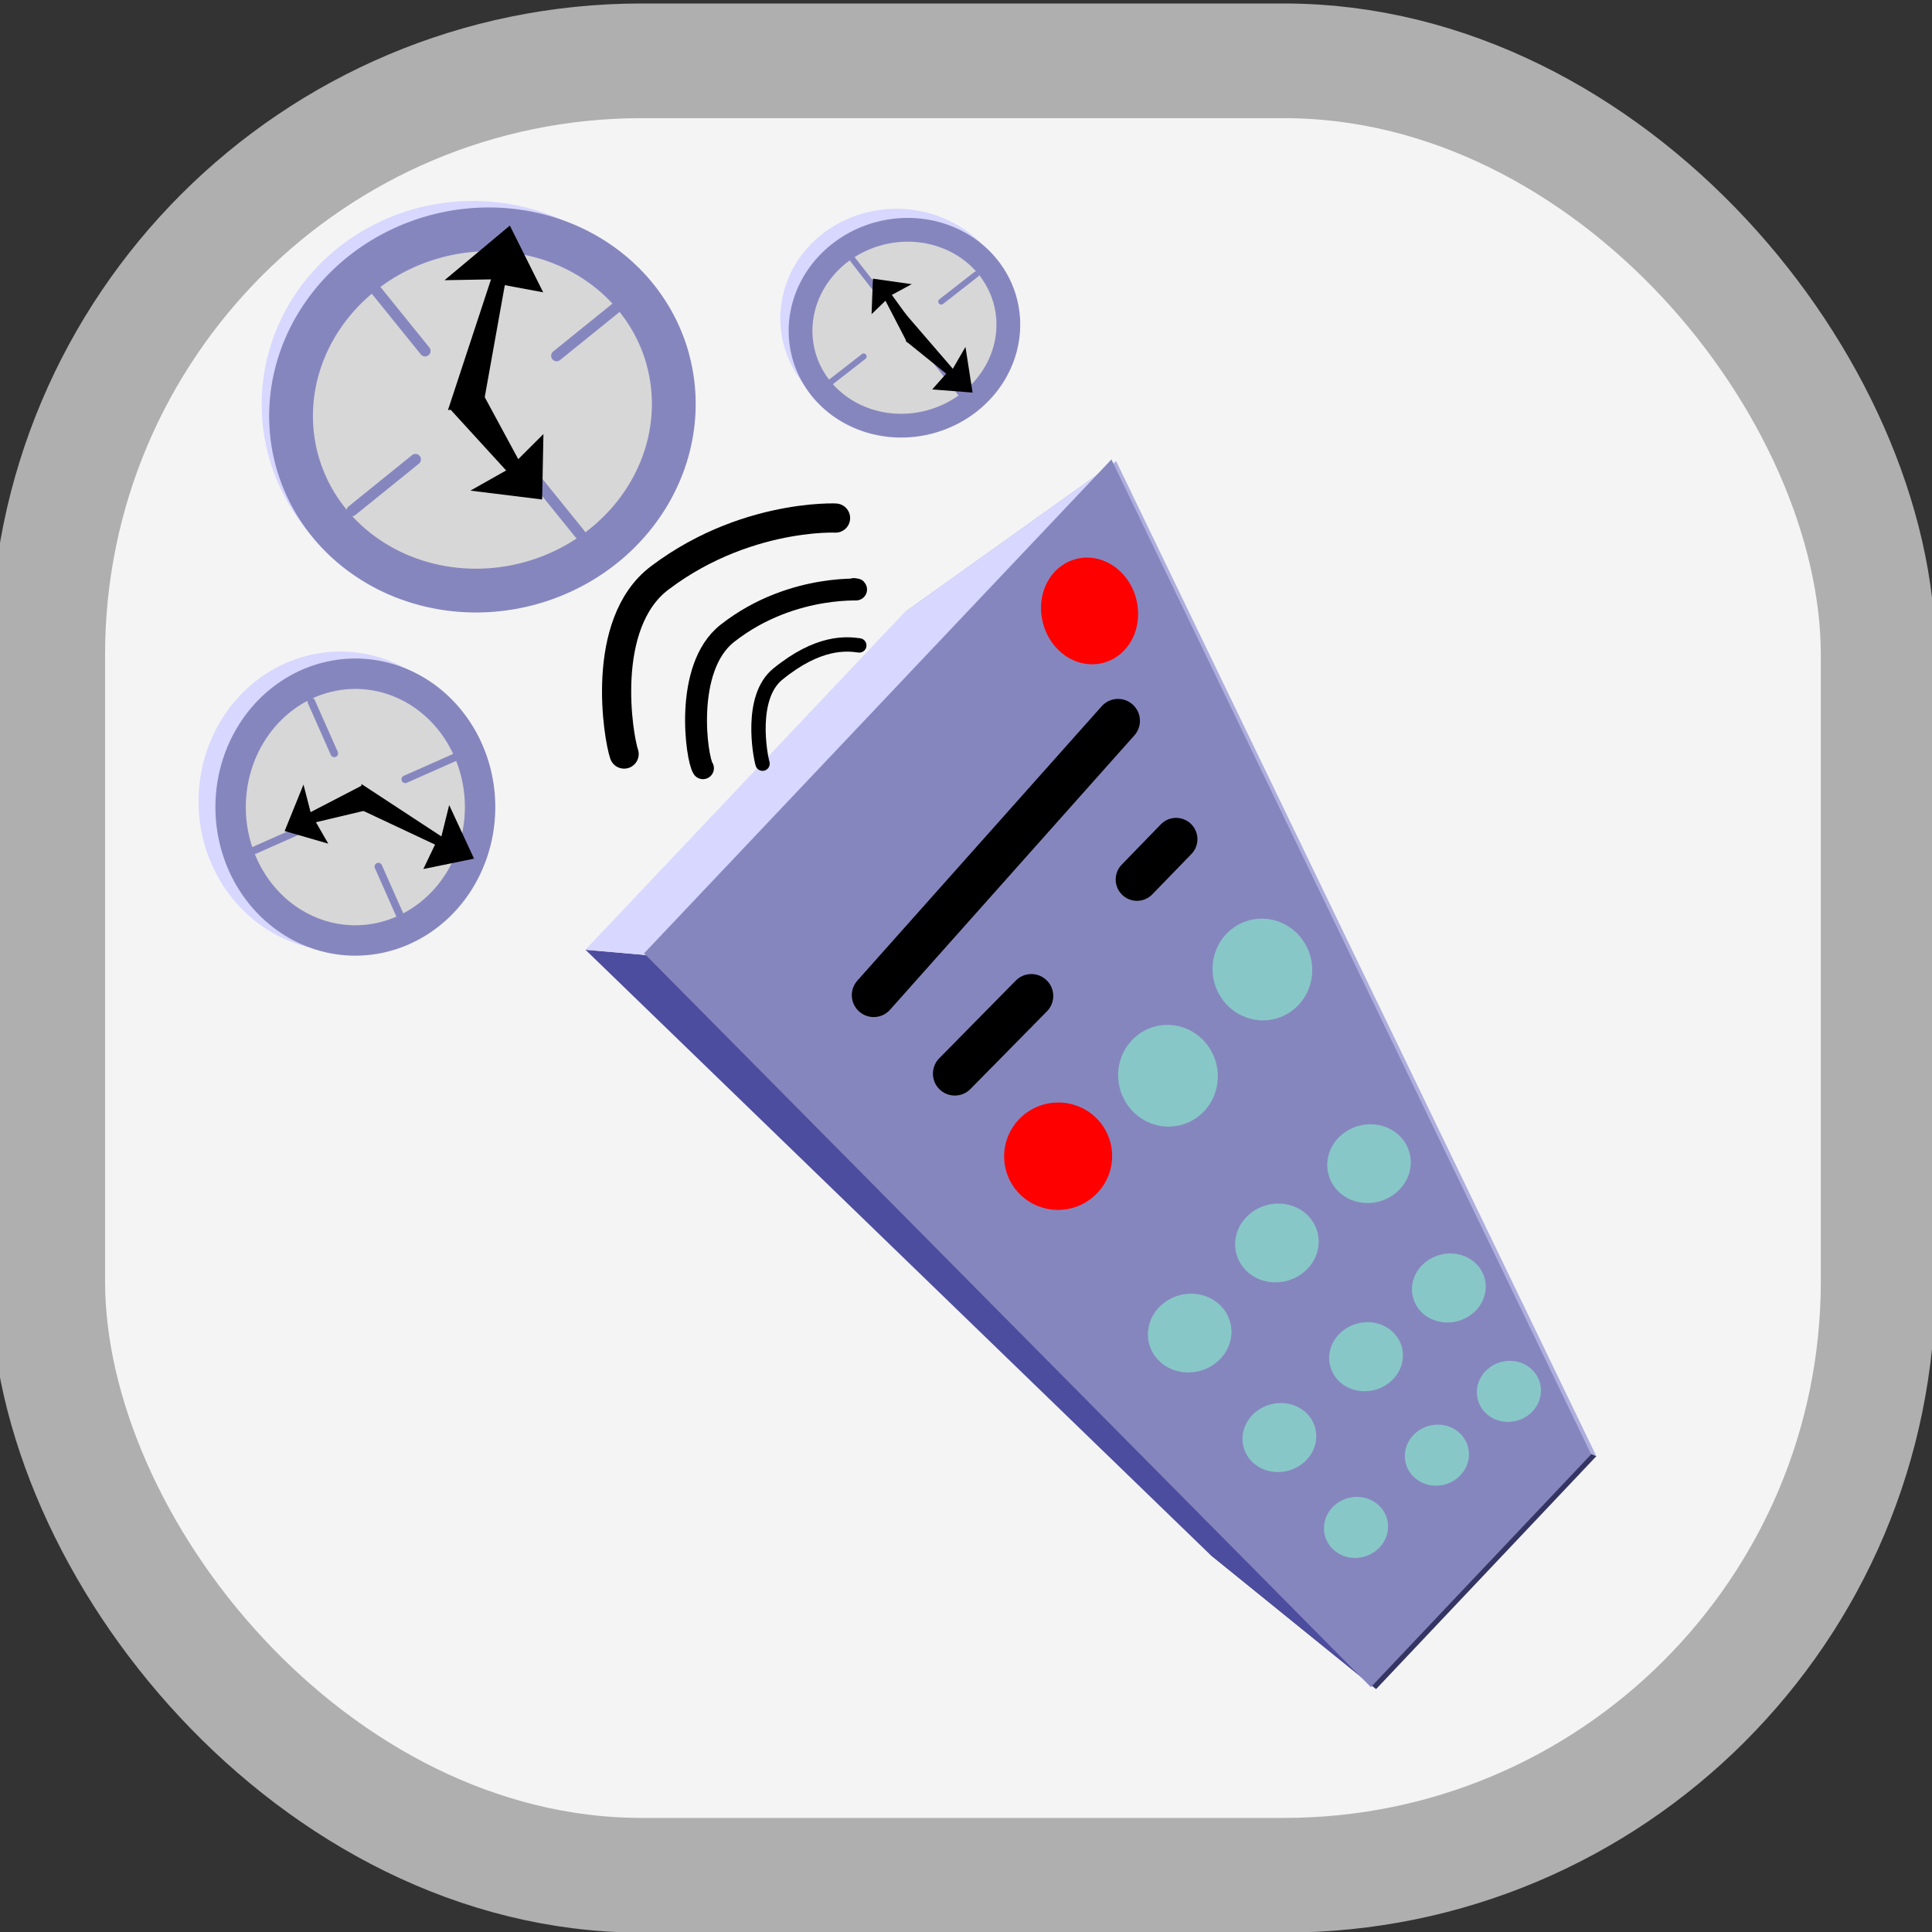 <?xml version="1.0" encoding="UTF-8" standalone="no"?>
<!-- Created with Inkscape (http://www.inkscape.org/) -->

<svg
   xmlns:dc="http://purl.org/dc/elements/1.1/"
   xmlns:cc="http://creativecommons.org/ns#"
   xmlns:rdf="http://www.w3.org/1999/02/22-rdf-syntax-ns#"
   xmlns:svg="http://www.w3.org/2000/svg"
   xmlns="http://www.w3.org/2000/svg"
   xmlns:sodipodi="http://sodipodi.sourceforge.net/DTD/sodipodi-0.dtd"
   xmlns:inkscape="http://www.inkscape.org/namespaces/inkscape"
   width="200"
   height="200"
   viewBox="0 0 52.917 52.917"
   version="1.1"
   id="svg8"
   inkscape:version="0.92.1 r15371"
   sodipodi:docname="timeMachine.svg">
  <rect x="0" y="0" width="52.917" height="52.917" fill="#333333" stroke="none"/>
  <defs
     id="defs2">
    <inkscape:perspective
       sodipodi:type="inkscape:persp3d"
       inkscape:vp_x="55.45153 : -11.266779 : 1"
       inkscape:vp_y="-761.33218 : -805.13142 : 0"
       inkscape:vp_z="12.284839 : 27.231022 : 1"
       inkscape:persp3d-origin="40.582711 : 15.082934 : 1"
       id="perspective4491" />
  </defs>
  <sodipodi:namedview
     id="base"
     pagecolor="#ffffff"
     bordercolor="#666666"
     borderopacity="1.0"
     inkscape:pageopacity="0.0"
     inkscape:pageshadow="2"
     inkscape:zoom="3.959798"
     inkscape:cx="82.494988"
     inkscape:cy="119.93263"
     inkscape:document-units="mm"
     inkscape:current-layer="layer1"
     showgrid="false"
     units="px"
     inkscape:window-width="1536"
     inkscape:window-height="801"
     inkscape:window-x="-8"
     inkscape:window-y="-8"
     inkscape:window-maximized="1"
     inkscape:snap-global="false">
    <inkscape:grid
       type="xygrid"
       id="grid4865" />
  </sodipodi:namedview>
  <g
     inkscape:label="Layer 1"
     inkscape:groupmode="layer"
     id="layer1"
     transform="translate(0,-244.083)">
    <rect
       style="opacity:1;fill:#f4f4f4;fill-opacity:1;stroke:#afafaf;stroke-width:3.141;stroke-linecap:square;stroke-linejoin:miter;stroke-miterlimit:4;stroke-dasharray:none;stroke-opacity:1;paint-order:stroke fill markers"
       id="rect4485"
       width="50.135"
       height="49.697"
       x="1.307"
       y="245.749"
       ry="16.271" />
    <path
       style="opacity:1;fill:#d7d7ff;fill-opacity:1;stroke:#d7d7ff;stroke-width:1.197;stroke-linecap:round;stroke-linejoin:miter;stroke-miterlimit:4;stroke-dasharray:none;stroke-opacity:1;paint-order:stroke fill markers"
       id="path4777-5"
       sodipodi:type="arc"
       sodipodi:cx="12.954768"
       sodipodi:cy="255.15894"
       sodipodi:rx="5.1886768"
       sodipodi:ry="4.9724693"
       sodipodi:start="0"
       sodipodi:end="6.275087"
       sodipodi:open="true"
       d="m 18.143,255.159 a 5.189,4.972 0 0 1 -5.178,4.972 5.189,4.972 0 0 1 -5.199,-4.952 5.189,4.972 0 0 1 5.157,-4.993 5.189,4.972 0 0 1 5.22,4.932" />
    <path
       style="opacity:1;fill:#d7d7ff;fill-opacity:1;stroke:#d7d7ff;stroke-width:0.841;stroke-linecap:round;stroke-linejoin:miter;stroke-miterlimit:4;stroke-dasharray:none;stroke-opacity:1;paint-order:stroke fill markers"
       id="path4777-5-7"
       sodipodi:type="arc"
       sodipodi:cx="9.3210058"
       sodipodi:cy="266.03012"
       sodipodi:rx="3.4622843"
       sodipodi:ry="3.6803813"
       sodipodi:start="0"
       sodipodi:end="6.275087"
       sodipodi:open="true"
       d="m 12.783,266.03 a 3.462,3.68 0 0 1 -3.455,3.68 3.462,3.68 0 0 1 -3.469,-3.665 3.462,3.68 0 0 1 3.441,-3.695 3.462,3.68 0 0 1 3.483,3.651" />
    <path
       style="opacity:1;fill:#d7d7ff;fill-opacity:1;stroke:#d7d7ff;stroke-width:0.651;stroke-linecap:round;stroke-linejoin:miter;stroke-miterlimit:4;stroke-dasharray:none;stroke-opacity:1;paint-order:stroke fill markers"
       id="path4777-5-7-6"
       sodipodi:type="arc"
       sodipodi:cx="24.555372"
       sodipodi:cy="252.80029"
       sodipodi:rx="2.8557725"
       sodipodi:ry="2.6729603"
       sodipodi:start="0"
       sodipodi:end="6.275087"
       sodipodi:open="true"
       d="m 27.411,252.8 a 2.856,2.673 0 0 1 -2.85,2.673 2.856,2.673 0 0 1 -2.862,-2.662 2.856,2.673 0 0 1 2.838,-2.684 2.856,2.673 0 0 1 2.873,2.651" />
  </g>
  <g
     inkscape:groupmode="layer"
     id="layer2"
     inkscape:label="Layer 2">
    <g
       sodipodi:type="inkscape:box3d"
       id="g4551"
       style="opacity:1;fill:#afafaf;fill-opacity:1;stroke:#afafaf;stroke-width:0.038;stroke-linecap:square;stroke-linejoin:miter;stroke-miterlimit:4;stroke-dasharray:none;stroke-opacity:1;paint-order:stroke fill markers"
       inkscape:perspectiveID="#perspective4491"
       inkscape:corner0="0.14637048 : 0.0072125138 : 0 : 1"
       inkscape:corner7="-0.45965286 : -0.00187167 : 0.25 : 1">
      <path
         sodipodi:type="inkscape:box3dside"
         id="path4553"
         style="fill:#353564;fill-rule:evenodd;stroke:none;stroke-width:0.042;stroke-linejoin:round"
         inkscape:box3dsidetype="6"
         d="m 37.691,46.264 6.033,-6.38 -5.629,-2.542 -4.953,5.238 z"
         points="43.724,39.884 38.095,37.342 33.143,42.579 37.691,46.264 " />
      <path
         sodipodi:type="inkscape:box3dside"
         id="path4561"
         style="fill:#afafde;fill-rule:evenodd;stroke:none;stroke-width:0.042;stroke-linejoin:round"
         inkscape:box3dsidetype="13"
         d="M 43.724,39.884 30.571,12.63 24.787,16.76 38.095,37.342 Z"
         points="30.571,12.63 24.787,16.76 38.095,37.342 43.724,39.884 " />
      <path
         sodipodi:type="inkscape:box3dside"
         id="path4563"
         style="fill:#e9e9ff;fill-rule:evenodd;stroke:none;stroke-width:0.042;stroke-linejoin:round"
         inkscape:box3dsidetype="11"
         d="M 33.143,42.579 16.036,26.014 24.787,16.76 38.095,37.342 Z"
         points="16.036,26.014 24.787,16.76 38.095,37.342 33.143,42.579 " />
      <path
         sodipodi:type="inkscape:box3dside"
         id="path4555"
         style="fill:#4d4d9f;fill-rule:evenodd;stroke:none;stroke-width:0.042;stroke-linejoin:round"
         inkscape:box3dsidetype="5"
         d="M 37.691,46.264 17.772,26.166 16.036,26.014 33.143,42.579 Z"
         points="17.772,26.166 16.036,26.014 33.143,42.579 37.691,46.264 " />
      <path
         sodipodi:type="inkscape:box3dside"
         id="path4559"
         style="fill:#d7d7ff;fill-rule:evenodd;stroke:none;stroke-width:0.042;stroke-linejoin:round"
         inkscape:box3dsidetype="14"
         d="M 17.772,26.166 30.571,12.63 24.787,16.76 16.036,26.014 Z"
         points="30.571,12.63 24.787,16.76 16.036,26.014 17.772,26.166 " />
    </g>
    <g
       id="g4836"
       transform="matrix(1.095,-0.293,0.293,1.095,-84.07,-261.649)">
      <path
         transform="translate(0.902,-0.234)"
         sodipodi:type="inkscape:box3dside"
         id="path4557"
         style="opacity:1;fill:#8686bf;fill-opacity:1;fill-rule:evenodd;stroke:none;stroke-width:0.037;stroke-linecap:square;stroke-linejoin:round;stroke-miterlimit:4;stroke-dasharray:none;stroke-opacity:1;paint-order:stroke fill markers"
         inkscape:box3dsidetype="3"
         d="m 20.159,268.664 13.993,-8.609 4.984,26.219 -6.596,4.058 z"
         points="34.152,260.054 39.135,286.273 32.54,290.331 20.159,268.664 " />
      <path
         style="fill:none;stroke:#000000;stroke-width:1.058;stroke-linecap:round;stroke-linejoin:miter;stroke-miterlimit:4;stroke-dasharray:none;stroke-opacity:1"
         d="m 26.159,270.841 7.417,-4.878"
         id="path4565"
         inkscape:connector-curvature="0"
         sodipodi:nodetypes="cc" />
      <path
         style="fill:none;stroke:#000000;stroke-width:1.058;stroke-linecap:round;stroke-linejoin:miter;stroke-miterlimit:4;stroke-dasharray:none;stroke-opacity:1"
         d="m 27.562,273.18 2.272,-1.336"
         id="path4567"
         inkscape:connector-curvature="0"
         sodipodi:nodetypes="cc" />
      <path
         style="fill:none;stroke:#000000;stroke-width:1.03;stroke-linecap:round;stroke-linejoin:miter;stroke-miterlimit:4;stroke-dasharray:none;stroke-opacity:1"
         d="m 33.027,269.786 1.165,-0.697"
         id="path4571"
         inkscape:connector-curvature="0"
         sodipodi:nodetypes="cc" />
      <path
         style="opacity:1;fill:#ff0000;fill-opacity:1;stroke:#ff0000;stroke-width:1.122;stroke-linecap:round;stroke-linejoin:miter;stroke-miterlimit:4;stroke-dasharray:none;stroke-opacity:1;paint-order:stroke fill markers"
         id="path4573"
         sodipodi:type="arc"
         sodipodi:cx="29.458353"
         sodipodi:cy="275.75208"
         sodipodi:rx="0.74458271"
         sodipodi:ry="0.73647904"
         sodipodi:start="0"
         sodipodi:end="6.2750894"
         d="m 30.203,275.752 a 0.745,0.736 0 0 1 -0.743,0.736 0.745,0.736 0 0 1 -0.746,-0.733 0.745,0.736 0 0 1 0.74,-0.739 0.745,0.736 0 0 1 0.749,0.731"
         sodipodi:open="true" />
      <path
         style="opacity:1;fill:#88c7c7;fill-opacity:1;stroke:#88c7c7;stroke-width:1.315;stroke-linecap:round;stroke-linejoin:miter;stroke-miterlimit:4;stroke-dasharray:none;stroke-opacity:1;paint-order:stroke fill markers"
         id="path4575"
         sodipodi:type="arc"
         sodipodi:cx="32.52483"
         sodipodi:cy="274.56033"
         sodipodi:rx="0.54513246"
         sodipodi:ry="0.57282257"
         sodipodi:start="0"
         sodipodi:end="6.275087"
         sodipodi:open="true"
         d="m 33.07,274.56 a 0.545,0.573 0 0 1 -0.544,0.573 0.545,0.573 0 0 1 -0.546,-0.571 0.545,0.573 0 0 1 0.542,-0.575 0.545,0.573 0 0 1 0.548,0.568" />
      <path
         style="opacity:1;fill:#88c7c7;fill-opacity:1;stroke:#88c7c7;stroke-width:1.058;stroke-linecap:round;stroke-linejoin:miter;stroke-miterlimit:4;stroke-dasharray:none;stroke-opacity:1;paint-order:stroke fill markers"
         id="path4575-0"
         sodipodi:type="arc"
         sodipodi:cx="31.423559"
         sodipodi:cy="280.70215"
         sodipodi:rx="0.48442602"
         sodipodi:ry="0.41760862"
         sodipodi:start="0"
         sodipodi:end="6.275087"
         sodipodi:open="true"
         d="m 31.908,280.702 a 0.484,0.418 0 0 1 -0.483,0.418 0.484,0.418 0 0 1 -0.485,-0.416 0.484,0.418 0 0 1 0.481,-0.419 0.484,0.418 0 0 1 0.487,0.414" />
      <path
         style="opacity:1;fill:#88c7c7;fill-opacity:1;stroke:#88c7c7;stroke-width:1.058;stroke-linecap:round;stroke-linejoin:miter;stroke-miterlimit:4;stroke-dasharray:none;stroke-opacity:1;paint-order:stroke fill markers"
         id="path4575-2"
         sodipodi:type="arc"
         sodipodi:cx="34.022144"
         sodipodi:cy="279.14301"
         sodipodi:rx="0.48442602"
         sodipodi:ry="0.41760862"
         sodipodi:start="0"
         sodipodi:end="6.275087"
         sodipodi:open="true"
         d="m 34.507,279.143 a 0.484,0.418 0 0 1 -0.483,0.418 0.484,0.418 0 0 1 -0.485,-0.416 0.484,0.418 0 0 1 0.481,-0.419 0.484,0.418 0 0 1 0.487,0.414" />
      <path
         style="opacity:1;fill:#88c7c7;fill-opacity:1;stroke:#88c7c7;stroke-width:1.058;stroke-linecap:round;stroke-linejoin:miter;stroke-miterlimit:4;stroke-dasharray:none;stroke-opacity:1;paint-order:stroke fill markers"
         id="path4575-9"
         sodipodi:type="arc"
         sodipodi:cx="36.66798"
         sodipodi:cy="277.86731"
         sodipodi:rx="0.48442602"
         sodipodi:ry="0.41760862"
         sodipodi:start="0"
         sodipodi:end="6.275087"
         sodipodi:open="true"
         d="m 37.152,277.867 a 0.484,0.418 0 0 1 -0.483,0.418 0.484,0.418 0 0 1 -0.485,-0.416 0.484,0.418 0 0 1 0.481,-0.419 0.484,0.418 0 0 1 0.487,0.414" />
      <path
         style="opacity:1;fill:#88c7c7;fill-opacity:1;stroke:#88c7c7;stroke-width:0.93;stroke-linecap:round;stroke-linejoin:miter;stroke-miterlimit:4;stroke-dasharray:none;stroke-opacity:1;paint-order:stroke fill markers"
         id="path4575-21"
         sodipodi:type="arc"
         sodipodi:cx="32.864597"
         sodipodi:cy="283.70233"
         sodipodi:rx="0.43025321"
         sodipodi:ry="0.36342925"
         sodipodi:start="0"
         sodipodi:end="6.275087"
         sodipodi:open="true"
         d="m 33.295,283.702 a 0.43,0.363 0 0 1 -0.429,0.363 0.43,0.363 0 0 1 -0.431,-0.362 0.43,0.363 0 0 1 0.428,-0.365 0.43,0.363 0 0 1 0.433,0.36"
         inkscape:transform-center-x="4.7391178e-005"
         inkscape:transform-center-y="0.047246728" />
      <path
         style="opacity:1;fill:#88c7c7;fill-opacity:1;stroke:#88c7c7;stroke-width:0.93;stroke-linecap:round;stroke-linejoin:miter;stroke-miterlimit:4;stroke-dasharray:none;stroke-opacity:1;paint-order:stroke fill markers"
         id="path4575-21-2"
         sodipodi:type="arc"
         sodipodi:cx="35.392315"
         sodipodi:cy="282.3558"
         sodipodi:rx="0.43025321"
         sodipodi:ry="0.36342925"
         sodipodi:start="0"
         sodipodi:end="6.275087"
         sodipodi:open="true"
         d="m 35.823,282.356 a 0.43,0.363 0 0 1 -0.429,0.363 0.43,0.363 0 0 1 -0.431,-0.362 0.43,0.363 0 0 1 0.428,-0.365 0.43,0.363 0 0 1 0.433,0.36"
         inkscape:transform-center-x="0.094541441"
         inkscape:transform-center-y="0.094493753" />
      <path
         style="opacity:1;fill:#88c7c7;fill-opacity:1;stroke:#88c7c7;stroke-width:0.93;stroke-linecap:round;stroke-linejoin:miter;stroke-miterlimit:4;stroke-dasharray:none;stroke-opacity:1;paint-order:stroke fill markers"
         id="path4575-21-7"
         sodipodi:type="arc"
         sodipodi:cx="37.754665"
         sodipodi:cy="281.26913"
         sodipodi:rx="0.43025321"
         sodipodi:ry="0.36342925"
         sodipodi:start="0"
         sodipodi:end="6.275087"
         sodipodi:open="true"
         d="m 38.185,281.269 a 0.43,0.363 0 0 1 -0.429,0.363 0.43,0.363 0 0 1 -0.431,-0.362 0.43,0.363 0 0 1 0.428,-0.365 0.43,0.363 0 0 1 0.433,0.36"
         inkscape:transform-center-x="4.7391178e-005"
         inkscape:transform-center-y="0.047246728" />
      <path
         style="opacity:1;fill:#88c7c7;fill-opacity:1;stroke:#88c7c7;stroke-width:0.816;stroke-linecap:round;stroke-linejoin:miter;stroke-miterlimit:4;stroke-dasharray:none;stroke-opacity:1;paint-order:stroke fill markers"
         id="path4575-21-5"
         sodipodi:type="arc"
         sodipodi:cx="34.093025"
         sodipodi:cy="286.27728"
         sodipodi:rx="0.36920512"
         sodipodi:ry="0.32599875"
         sodipodi:start="0"
         sodipodi:end="6.275087"
         sodipodi:open="true"
         d="m 34.462,286.277 a 0.369,0.326 0 0 1 -0.368,0.326 0.369,0.326 0 0 1 -0.37,-0.325 0.369,0.326 0 0 1 0.367,-0.327 0.369,0.326 0 0 1 0.371,0.323"
         inkscape:transform-center-x="4.0488268e-005"
         inkscape:transform-center-y="0.04236901" />
      <path
         style="opacity:1;fill:#88c7c7;fill-opacity:1;stroke:#88c7c7;stroke-width:0.816;stroke-linecap:round;stroke-linejoin:miter;stroke-miterlimit:4;stroke-dasharray:none;stroke-opacity:1;paint-order:stroke fill markers"
         id="path4575-21-5-5"
         sodipodi:type="arc"
         sodipodi:cx="36.431755"
         sodipodi:cy="285.09613"
         sodipodi:rx="0.36920512"
         sodipodi:ry="0.32599875"
         sodipodi:start="0"
         sodipodi:end="6.275087"
         sodipodi:open="true"
         d="m 36.801,285.096 a 0.369,0.326 0 0 1 -0.368,0.326 0.369,0.326 0 0 1 -0.37,-0.325 0.369,0.326 0 0 1 0.367,-0.327 0.369,0.326 0 0 1 0.371,0.323"
         inkscape:transform-center-x="4.0488268e-005"
         inkscape:transform-center-y="0.04236901" />
      <path
         style="opacity:1;fill:#88c7c7;fill-opacity:1;stroke:#88c7c7;stroke-width:0.816;stroke-linecap:round;stroke-linejoin:miter;stroke-miterlimit:4;stroke-dasharray:none;stroke-opacity:1;paint-order:stroke fill markers"
         id="path4575-21-5-7"
         sodipodi:type="arc"
         sodipodi:cx="38.510624"
         sodipodi:cy="284.05667"
         sodipodi:rx="0.36920512"
         sodipodi:ry="0.32599875"
         sodipodi:start="0"
         sodipodi:end="6.275087"
         sodipodi:open="true"
         d="m 38.88,284.057 a 0.369,0.326 0 0 1 -0.368,0.326 0.369,0.326 0 0 1 -0.37,-0.325 0.369,0.326 0 0 1 0.367,-0.327 0.369,0.326 0 0 1 0.371,0.323"
         inkscape:transform-center-x="4.0488268e-005"
         inkscape:transform-center-y="0.04236901" />
      <path
         style="opacity:1;fill:#ff0000;fill-opacity:1;stroke:#ff0000;stroke-width:1.058;stroke-linecap:round;stroke-linejoin:miter;stroke-miterlimit:4;stroke-dasharray:none;stroke-opacity:1;paint-order:stroke fill markers"
         id="path4573-6"
         sodipodi:type="arc"
         sodipodi:cx="33.596931"
         sodipodi:cy="263.22076"
         sodipodi:rx="0.63476509"
         sodipodi:ry="0.76839989"
         sodipodi:start="0"
         sodipodi:end="6.2750894"
         d="m 34.232,263.221 a 0.635,0.768 0 0 1 -0.633,0.768 0.635,0.768 0 0 1 -0.636,-0.765 0.635,0.768 0 0 1 0.631,-0.771 0.635,0.768 0 0 1 0.639,0.762"
         sodipodi:open="true" />
      <path
         style="opacity:1;fill:#88c7c7;fill-opacity:1;stroke:#88c7c7;stroke-width:1.315;stroke-linecap:round;stroke-linejoin:miter;stroke-miterlimit:4;stroke-dasharray:none;stroke-opacity:1;paint-order:stroke fill markers"
         id="path4575-06"
         sodipodi:type="arc"
         sodipodi:cx="35.392303"
         sodipodi:cy="272.67017"
         sodipodi:rx="0.54513252"
         sodipodi:ry="0.57282257"
         sodipodi:start="0"
         sodipodi:end="6.275087"
         sodipodi:open="true"
         d="m 35.937,272.67 a 0.545,0.573 0 0 1 -0.544,0.573 0.545,0.573 0 0 1 -0.546,-0.571 0.545,0.573 0 0 1 0.542,-0.575 0.545,0.573 0 0 1 0.548,0.568" />
      <path
         style="fill:none;stroke:#000000;stroke-width:0.347;stroke-linecap:round;stroke-linejoin:miter;stroke-miterlimit:4;stroke-dasharray:none;stroke-opacity:1"
         d="m 25.01,264.743 c -0.004,-0.231 0.111,-1.631 0.911,-1.993 1.159,-0.523 1.798,-0.286 2.086,-0.163"
         id="path4754"
         inkscape:connector-curvature="0"
         sodipodi:nodetypes="csc" />
      <path
         style="fill:none;stroke:#000000;stroke-width:0.529;stroke-linecap:round;stroke-linejoin:miter;stroke-miterlimit:4;stroke-dasharray:none;stroke-opacity:1"
         d="m 23.591,264.477 c -0.091,-0.246 0.167,-2.464 1.411,-2.996 1.897,-0.812 3.617,-0.079 3.229,-0.244"
         id="path4754-7"
         inkscape:connector-curvature="0"
         sodipodi:nodetypes="csc" />
      <path
         style="fill:none;stroke:#000000;stroke-width:0.705;stroke-linecap:round;stroke-linejoin:miter;stroke-miterlimit:4;stroke-dasharray:none;stroke-opacity:1"
         d="m 21.839,263.654 c -0.031,-0.423 0.229,-3.198 1.931,-3.889 2.598,-1.054 4.873,-0.162 4.421,-0.317"
         id="path4754-9"
         inkscape:connector-curvature="0"
         sodipodi:nodetypes="csc" />
      <path
         d="m 25.324,254.738 a 4.644,4.343 0 0 1 -4.634,4.343 4.644,4.343 0 0 1 -4.653,-4.326 4.644,4.343 0 0 1 4.616,-4.361 4.644,4.343 0 0 1 4.672,4.308"
         sodipodi:open="true"
         sodipodi:end="6.275087"
         sodipodi:start="0"
         sodipodi:ry="4.3431296"
         sodipodi:rx="4.6438084"
         sodipodi:cy="254.73801"
         sodipodi:cx="20.679979"
         sodipodi:type="arc"
         id="path4777"
         style="opacity:1;fill:#d7d7d7;fill-opacity:1;stroke:#8686bf;stroke-width:1.058;stroke-linecap:round;stroke-linejoin:miter;stroke-miterlimit:4;stroke-dasharray:none;stroke-opacity:1;paint-order:stroke fill markers" />
      <path
         inkscape:connector-curvature="0"
         id="path4779"
         d="m 18.909,251.197 0.802,1.804"
         style="fill:none;stroke:#8686bf;stroke-width:0.265;stroke-linecap:round;stroke-linejoin:miter;stroke-miterlimit:4;stroke-dasharray:none;stroke-opacity:1" />
      <path
         inkscape:connector-curvature="0"
         id="path4779-8"
         d="m 17.005,256.275 1.804,-0.802"
         style="fill:none;stroke:#8686bf;stroke-width:0.265;stroke-linecap:round;stroke-linejoin:miter;stroke-miterlimit:4;stroke-dasharray:none;stroke-opacity:1" />
      <path
         inkscape:connector-curvature="0"
         id="path4779-9"
         d="m 21.382,256.442 0.802,1.804"
         style="fill:none;stroke:#8686bf;stroke-width:0.265;stroke-linecap:round;stroke-linejoin:miter;stroke-miterlimit:4;stroke-dasharray:none;stroke-opacity:1" />
      <path
         inkscape:connector-curvature="0"
         id="path4779-7"
         d="m 22.751,253.936 1.804,-0.802"
         style="fill:none;stroke:#8686bf;stroke-width:0.265;stroke-linecap:round;stroke-linejoin:miter;stroke-miterlimit:4;stroke-dasharray:none;stroke-opacity:1" />
      <path
         sodipodi:nodetypes="cccccccc"
         inkscape:connector-curvature="0"
         id="path4810"
         d="m 21,251.434 1.377,-0.64 0.275,1.344 -0.732,-0.35 -1.265,2.695 -0.553,-0.064 1.806,-2.759 z"
         style="fill:#000000;fill-opacity:1;stroke:#000000;stroke-width:0.263px;stroke-linecap:butt;stroke-linejoin:miter;stroke-opacity:1" />
      <path
         sodipodi:nodetypes="cccccccc"
         inkscape:connector-curvature="0"
         id="path4812"
         d="m 20.106,254.565 0.945,1.819 -0.732,0.189 1.11,0.449 0.307,-1.063 -0.614,0.354 -0.496,-2.079 z"
         style="fill:#000000;fill-opacity:1;stroke:#000000;stroke-width:0.265px;stroke-linecap:butt;stroke-linejoin:miter;stroke-opacity:1" />
    </g>
    <g
       id="g5084"
       transform="matrix(-0.18,0.67,-0.67,-0.18,21.928,34.071)">
      <path
         style="opacity:1;fill:#d7d7d7;fill-opacity:1;stroke:#8686bf;stroke-width:1.2;stroke-linecap:round;stroke-linejoin:miter;stroke-miterlimit:4;stroke-dasharray:none;stroke-opacity:1;paint-order:stroke fill markers"
         id="path4777-2"
         sodipodi:type="arc"
         sodipodi:cx="-17.234818"
         sodipodi:cy="17.588772"
         sodipodi:rx="5.2655163"
         sodipodi:ry="4.924583"
         sodipodi:start="0"
         sodipodi:end="6.275087"
         sodipodi:open="true"
         d="m -11.969,17.589 a 5.266,4.925 0 0 1 -5.255,4.925 5.266,4.925 0 0 1 -5.276,-4.905 5.266,4.925 0 0 1 5.233,-4.944 5.266,4.925 0 0 1 5.297,4.885"
         transform="rotate(-15)" />
      <path
         style="fill:none;stroke:#8686bf;stroke-width:0.3;stroke-linecap:round;stroke-linejoin:miter;stroke-miterlimit:4;stroke-dasharray:none;stroke-opacity:1"
         d="m -15.074,18.091 1.408,1.741"
         id="path4779-1"
         inkscape:connector-curvature="0" />
      <path
         style="fill:none;stroke:#8686bf;stroke-width:0.3;stroke-linecap:round;stroke-linejoin:miter;stroke-miterlimit:4;stroke-dasharray:none;stroke-opacity:1"
         d="m -15.669,24.212 1.741,-1.408"
         id="path4779-8-0"
         inkscape:connector-curvature="0" />
      <path
         style="fill:none;stroke:#8686bf;stroke-width:0.3;stroke-linecap:round;stroke-linejoin:miter;stroke-miterlimit:4;stroke-dasharray:none;stroke-opacity:1"
         d="m -10.827,23.11 1.408,1.741"
         id="path4779-9-1"
         inkscape:connector-curvature="0" />
      <path
         style="fill:none;stroke:#8686bf;stroke-width:0.3;stroke-linecap:round;stroke-linejoin:miter;stroke-miterlimit:4;stroke-dasharray:none;stroke-opacity:1"
         d="m -10.062,19.964 1.741,-1.408"
         id="path4779-7-2"
         inkscape:connector-curvature="0" />
      <path
         style="fill:#000000;fill-opacity:1;stroke:#000000;stroke-width:0.298px;stroke-linecap:butt;stroke-linejoin:miter;stroke-opacity:1"
         d="m -12.714,17.737 1.32,-1.105 0.696,1.391 -0.904,-0.169 -0.594,3.323 -0.624,0.092 1.169,-3.552 z"
         id="path4810-9"
         inkscape:connector-curvature="0"
         sodipodi:nodetypes="cccccccc" />
      <path
         style="fill:#000000;fill-opacity:1;stroke:#000000;stroke-width:0.3px;stroke-linecap:butt;stroke-linejoin:miter;stroke-opacity:1"
         d="m -12.775,21.429 1.569,1.715 -0.747,0.422 1.348,0.166 0.024,-1.254 -0.569,0.568 -1.153,-2.131 z"
         id="path4812-8"
         inkscape:connector-curvature="0"
         sodipodi:nodetypes="cccccccc" />
    </g>
    <path
       transform="rotate(166.039)"
       d="m -19.019,-14.688 a 2.856,2.671 0 0 1 -2.85,2.671 2.856,2.671 0 0 1 -2.862,-2.66 2.856,2.671 0 0 1 2.839,-2.682 2.856,2.671 0 0 1 2.873,2.649"
       sodipodi:open="true"
       sodipodi:end="6.275087"
       sodipodi:start="0"
       sodipodi:ry="2.6710708"
       sodipodi:rx="2.8559914"
       sodipodi:cy="-14.688339"
       sodipodi:cx="-21.875416"
       sodipodi:type="arc"
       id="path4777-9"
       style="opacity:1;fill:#d7d7d7;fill-opacity:1;stroke:#8686bf;stroke-width:0.651;stroke-linecap:round;stroke-linejoin:miter;stroke-miterlimit:4;stroke-dasharray:none;stroke-opacity:1;paint-order:stroke fill markers" />
    <path
       inkscape:connector-curvature="0"
       id="path4779-2"
       d="M 26.355,10.828 25.609,9.87"
       style="fill:none;stroke:#8686bf;stroke-width:0.163;stroke-linecap:round;stroke-linejoin:miter;stroke-miterlimit:4;stroke-dasharray:none;stroke-opacity:1" />
    <path
       inkscape:connector-curvature="0"
       id="path4779-8-4"
       d="M 26.738,7.514 25.78,8.261"
       style="fill:none;stroke:#8686bf;stroke-width:0.163;stroke-linecap:round;stroke-linejoin:miter;stroke-miterlimit:4;stroke-dasharray:none;stroke-opacity:1" />
    <path
       inkscape:connector-curvature="0"
       id="path4779-9-2"
       d="M 24.101,8.064 23.355,7.106"
       style="fill:none;stroke:#8686bf;stroke-width:0.163;stroke-linecap:round;stroke-linejoin:miter;stroke-miterlimit:4;stroke-dasharray:none;stroke-opacity:1" />
    <path
       inkscape:connector-curvature="0"
       id="path4779-7-9"
       d="m 23.656,9.763 -0.958,0.746"
       style="fill:none;stroke:#8686bf;stroke-width:0.163;stroke-linecap:round;stroke-linejoin:miter;stroke-miterlimit:4;stroke-dasharray:none;stroke-opacity:1" />
    <path
       sodipodi:nodetypes="cccccccc"
       inkscape:connector-curvature="0"
       id="path4810-98"
       d="m 26.399,9.741 0.144,0.923 -0.841,-0.066 0.331,-0.373 -1.142,-0.922 -0.104,-0.599 1.324,1.536 z"
       style="fill:#000000;fill-opacity:1;stroke:#000000;stroke-width:0.162px;stroke-linecap:butt;stroke-linejoin:miter;stroke-opacity:1" />
    <path
       sodipodi:nodetypes="cccccccc"
       inkscape:connector-curvature="0"
       id="path4812-5"
       d="m 25.094,9.137 -0.787,-1.087 0.409,-0.221 -0.729,-0.103 -0.026,0.68 0.314,-0.303 0.605,1.167 z"
       style="fill:#000000;fill-opacity:1;stroke:#000000;stroke-width:0.163px;stroke-linecap:butt;stroke-linejoin:miter;stroke-opacity:1" />
  </g>
</svg>
